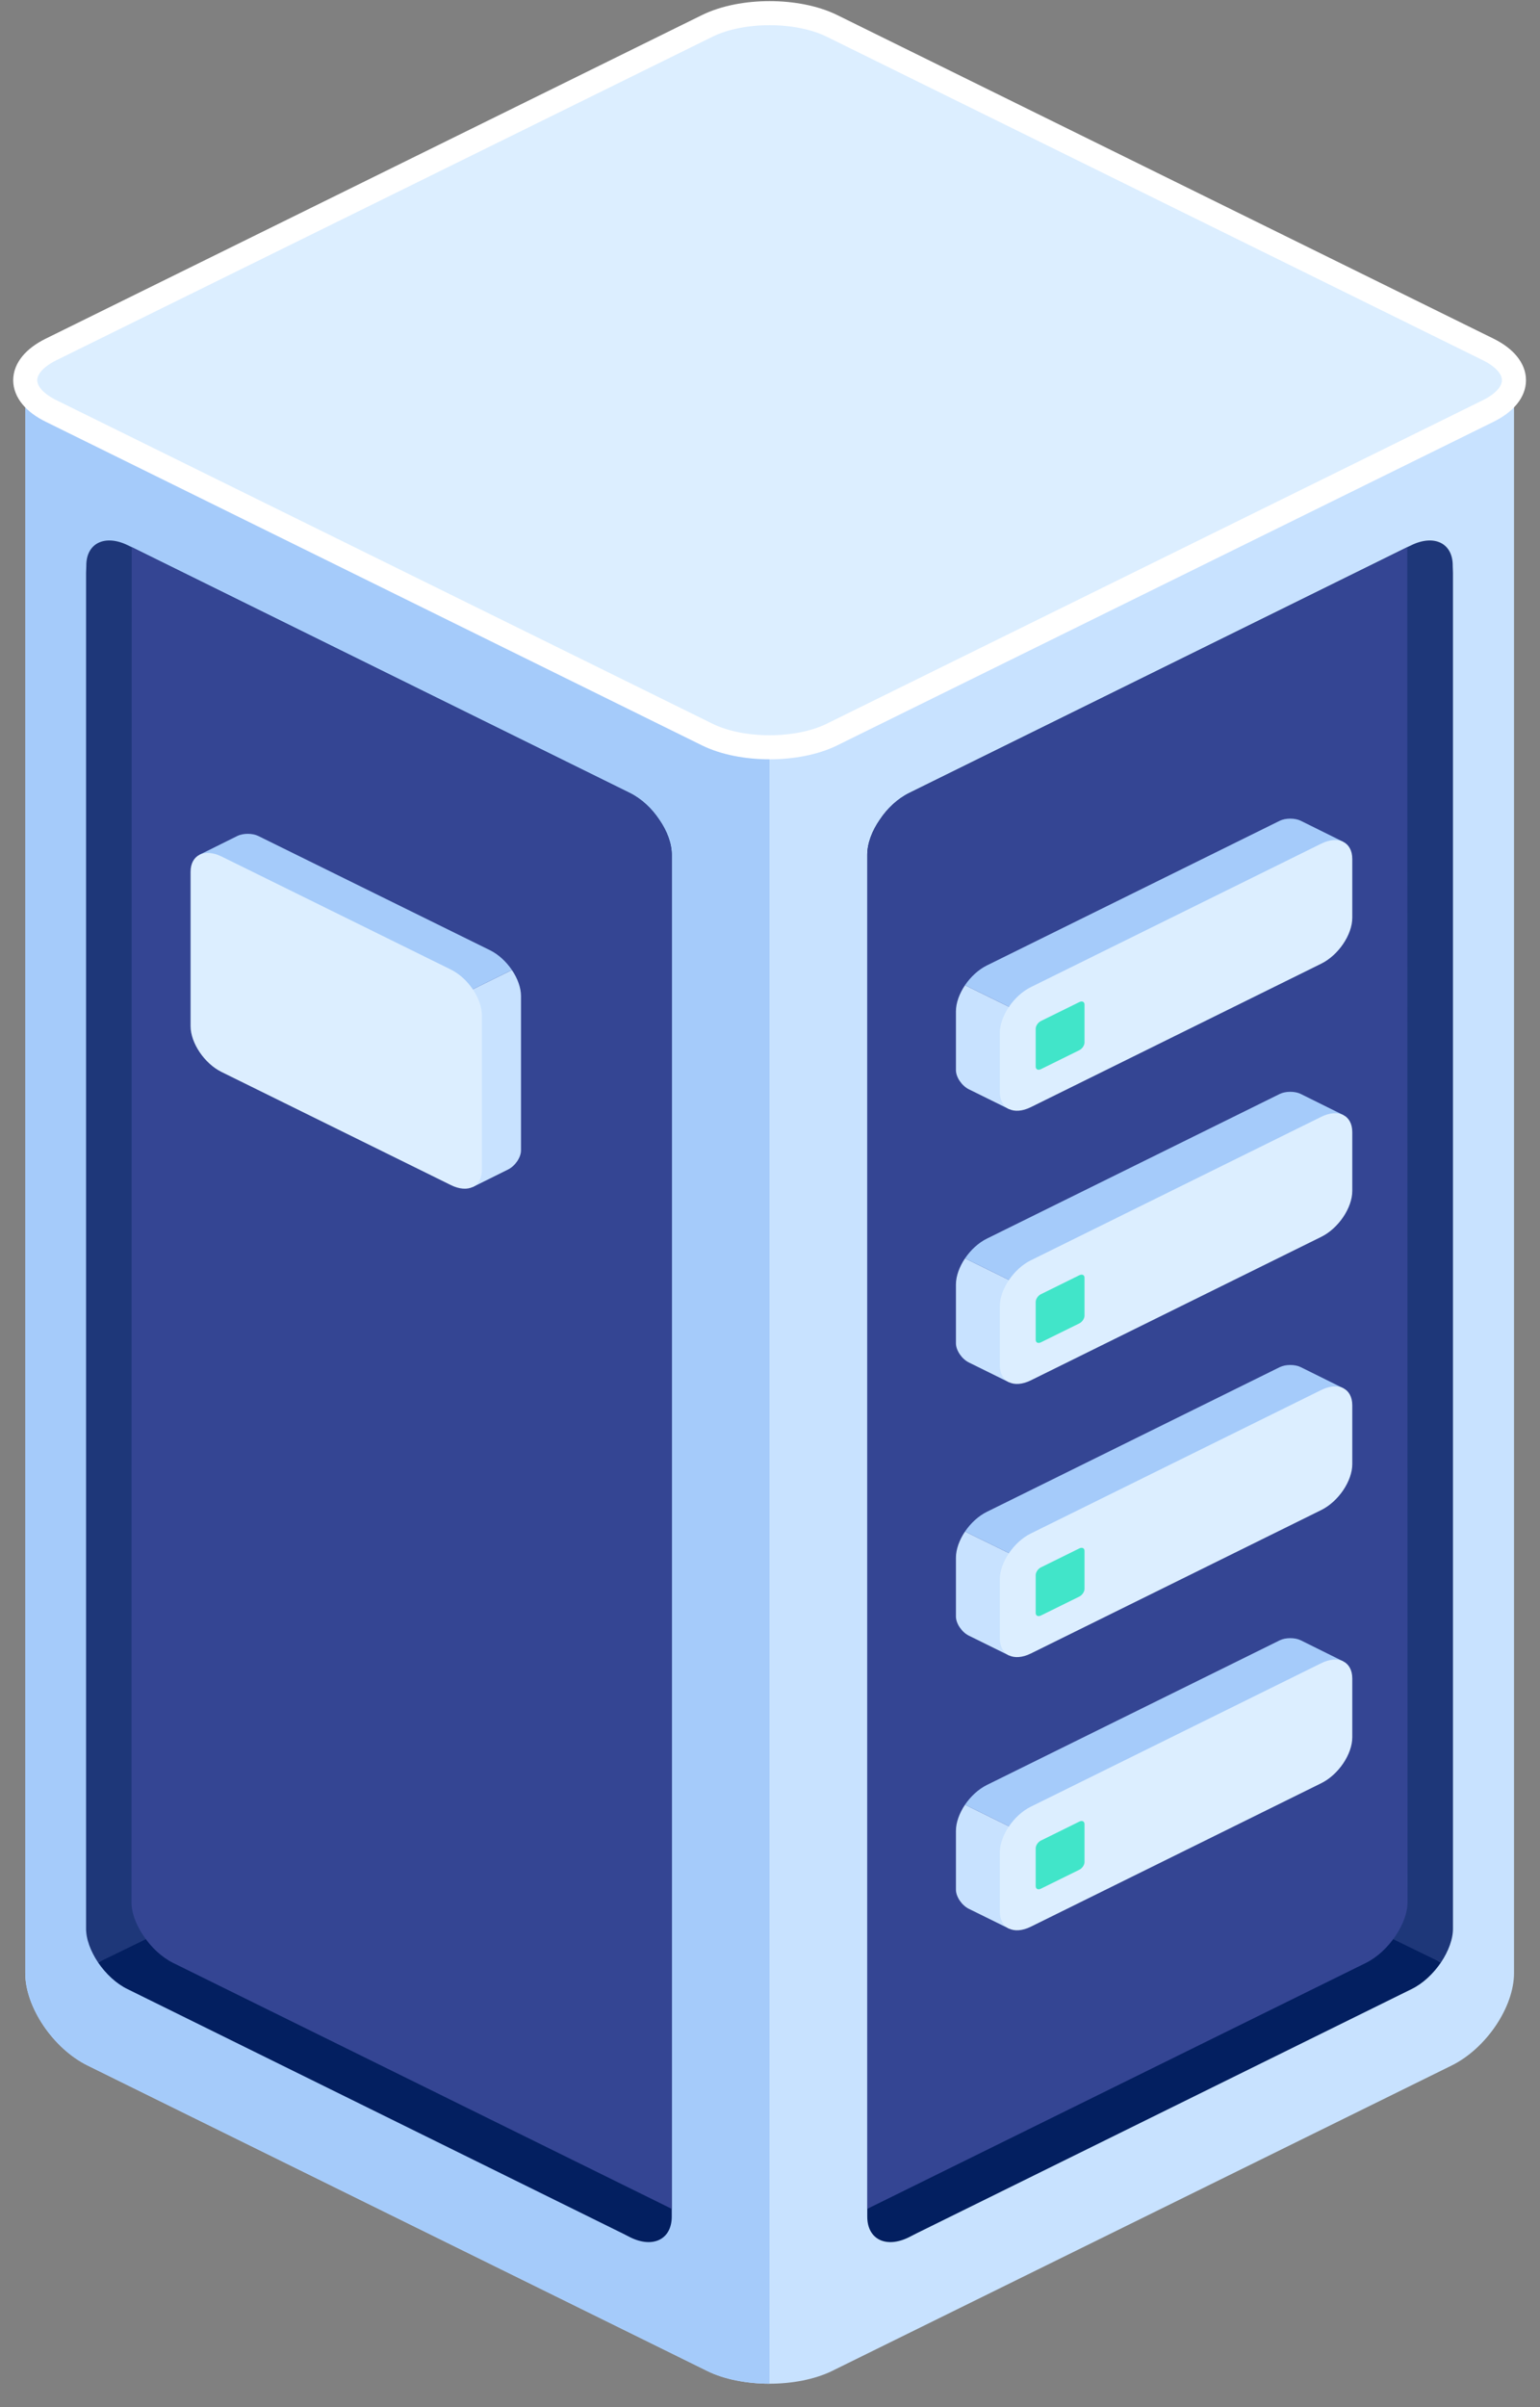 <?xml version="1.0" encoding="UTF-8"?>
<svg width="64px" height="100px" viewBox="0 0 64 100" version="1.1" xmlns="http://www.w3.org/2000/svg" xmlns:xlink="http://www.w3.org/1999/xlink">
    <rect x="0" y="0" width="64" height="100" fill="#808080" stroke="none"/>
    <!-- Generator: Sketch 52.6 (67491) - http://www.bohemiancoding.com/sketch -->
    <title>ICON</title>
    <desc>Created with Sketch.</desc>
    <defs>
        <polygon id="path-1" points="0.509 0.826 62.379 0.826 62.379 31.322 0.509 31.322"></polygon>
    </defs>
    <g id="Home" stroke="none" stroke-width="1" fill="none" fill-rule="evenodd">
        <g id="Scroll-@-1080px" transform="translate(-928, -4259)">
            <g id="Group-26" transform="translate(259.26, 4257.333)">
                <g id="Group-14" transform="translate(0, 0.647)">
                    <g id="TITLE-Copy-2" transform="translate(274.74, 0)">
                        <g id="Group-31">
                            <g id="ICON" transform="translate(393.76, 0.353)">
                                <g id="Group-64" transform="translate(0.779, 0.779)">
                                    <g id="Group-3" transform="translate(0, 71.635)">
                                        <mask id="mask-2" fill="white">
                                            <use xlink:href="#path-1"></use>
                                        </mask>
                                        <g id="Clip-2"></g>
                                    </g>
                                    <path d="M62.381,15.68 L62.381,81.861 C62.381,83.268 61.222,84.99 59.784,85.698 L34.038,98.386 C33.318,98.736 32.38,98.914 31.441,98.914 C30.502,98.914 29.564,98.736 28.854,98.386 L3.107,85.698 C1.67,84.99 0.51,83.268 0.51,81.861 L0.51,15.68 L62.381,15.68 Z" id="Fill-4" fill="#C8E2FF"></path>
                                    <path d="M31.441,15.68 L31.441,98.914 C30.502,98.914 29.563,98.736 28.854,98.386 L3.106,85.698 C1.669,84.99 0.51,83.268 0.51,81.861 L0.51,15.68 L31.441,15.68 Z" id="Fill-6" fill="#A5CBFA"></path>
                                    <path d="M28.85,0.965 L1.585,14.404 C0.151,15.111 0.151,16.256 1.585,16.962 L28.85,30.402 C30.283,31.109 32.607,31.109 34.039,30.402 L61.306,16.963 C62.737,16.256 62.737,15.111 61.306,14.404 L34.039,0.965 C32.607,0.258 30.282,0.258 28.85,0.965" id="Fill-8" fill="#DCEEFF"></path>
                                    <path d="M35.503,35.399 L35.503,91.971 C35.503,92.917 36.282,93.3 37.23,92.832 L37.53,92.678 L58.116,82.524 C58.595,82.292 59.025,81.884 59.345,81.415 L57.447,80.323 L36.023,33.941 C35.703,34.402 35.503,34.921 35.503,35.399" id="Fill-10" fill="#031F60"></path>
                                    <path d="M59.844,23.684 L59.834,23.394 C59.844,22.456 59.065,22.071 58.107,22.541 L57.947,22.617 L37.24,32.832 C36.761,33.071 36.332,33.472 36.023,33.941 L57.36,80.448 L59.345,81.415 C59.654,80.954 59.854,80.435 59.844,79.974 L59.844,23.684 Z" id="Fill-12" fill="#1E3779"></path>
                                    <path d="M57.956,78.874 C57.966,79.343 57.766,79.854 57.447,80.323 C57.137,80.783 56.708,81.193 56.229,81.432 L35.633,91.586 L35.503,91.655 L35.503,35.399 C35.503,34.921 35.703,34.402 36.023,33.941 C36.332,33.472 36.761,33.071 37.241,32.832 L57.946,22.618 L57.956,78.874 Z" id="Fill-14" fill="#344593"></path>
                                    <path d="M27.378,35.399 L27.378,91.971 C27.378,92.917 26.599,93.3 25.652,92.832 L25.351,92.678 L4.766,82.524 C4.286,82.292 3.857,81.884 3.537,81.415 L5.436,80.323 L26.859,33.941 C27.179,34.402 27.378,34.921 27.378,35.399" id="Fill-16" fill="#031F60"></path>
                                    <path d="M3.038,23.684 L3.048,23.394 C3.038,22.456 3.818,22.071 4.776,22.541 L4.935,22.617 L25.641,32.832 C26.12,33.071 26.55,33.472 26.86,33.941 L5.523,80.448 L3.537,81.415 C3.229,80.954 3.028,80.435 3.038,79.974 L3.038,23.684 Z" id="Fill-18" fill="#1E3779"></path>
                                    <path d="M4.926,78.874 C4.915,79.343 5.115,79.854 5.435,80.323 C5.745,80.783 6.174,81.193 6.653,81.432 L27.248,91.586 L27.378,91.655 L27.378,35.399 C27.378,34.921 27.179,34.402 26.859,33.941 C26.55,33.472 26.12,33.071 25.64,32.832 L4.935,22.618 L4.926,78.874 Z" id="Fill-20" fill="#344593"></path>
                                    <path d="M28.85,0.965 L1.585,14.404 C0.151,15.111 0.151,16.256 1.585,16.962 L28.85,30.402 C30.283,31.109 32.607,31.109 34.039,30.402 L61.306,16.963 C62.737,16.256 62.737,15.111 61.306,14.404 L34.039,0.965 C32.607,0.258 30.282,0.258 28.85,0.965" id="Fill-22" fill="#DCEEFF"></path>
                                    <path d="M28.85,0.965 L1.585,14.404 C0.151,15.111 0.151,16.256 1.585,16.962 L28.85,30.402 C30.283,31.109 32.607,31.109 34.039,30.402 L61.306,16.963 C62.737,16.256 62.737,15.111 61.306,14.404 L34.039,0.965 C32.607,0.258 30.282,0.258 28.85,0.965 Z" id="Stroke-24" stroke="#FFFFFF"></path>
                                    <path d="M19.104,49.203 L20.571,48.475 C20.869,48.329 21.113,47.97 21.113,47.678 L21.113,41.27 C21.113,40.919 20.969,40.529 20.735,40.185 L14.3,43.361 L19.104,49.203 Z" id="Fill-26" fill="#C8E2FF"></path>
                                    <path d="M19.822,39.362 L10.192,34.616 C9.952,34.498 9.563,34.498 9.325,34.616 L7.75,35.398 L14.3,43.362 L20.735,40.184 C20.501,39.839 20.179,39.537 19.822,39.362" id="Fill-28" fill="#A5CBFA"></path>
                                    <path d="M8.672,35.471 L18.2,40.167 C18.911,40.519 19.489,41.373 19.489,42.076 L19.489,48.483 C19.489,49.186 18.911,49.471 18.2,49.12 L8.672,44.423 C7.959,44.073 7.381,43.217 7.381,42.515 L7.381,36.107 C7.381,35.405 7.96,35.121 8.672,35.471" id="Fill-30" fill="#DCEEFF"></path>
                                    <path d="M41.397,45.965 L39.729,45.142 C39.431,44.996 39.188,44.637 39.188,44.344 L39.188,41.901 C39.188,41.551 39.333,41.161 39.565,40.817 L44.533,43.252 L41.397,45.965 Z" id="Fill-32" fill="#C8E2FF"></path>
                                    <path d="M40.478,39.993 L52.648,33.984 C52.888,33.867 53.278,33.867 53.516,33.984 L55.29,34.863 L44.533,43.252 L39.565,40.816 C39.799,40.471 40.121,40.169 40.478,39.993" id="Fill-34" fill="#A5CBFA"></path>
                                    <path d="M54.369,34.936 L42.302,40.895 C41.59,41.246 41.012,42.101 41.012,42.804 L41.012,45.246 C41.012,45.948 41.59,46.233 42.302,45.882 L54.369,39.922 C55.082,39.571 55.66,38.717 55.66,38.014 L55.66,35.572 C55.66,34.87 55.081,34.585 54.369,34.936" id="Fill-36" fill="#DCEEFF"></path>
                                    <path d="M41.397,57.314 L39.729,56.491 C39.431,56.345 39.188,55.985 39.188,55.693 L39.188,53.251 C39.188,52.899 39.333,52.51 39.565,52.165 L44.533,54.601 L41.397,57.314 Z" id="Fill-38" fill="#C8E2FF"></path>
                                    <path d="M40.478,51.342 L52.648,45.333 C52.888,45.215 53.278,45.215 53.516,45.333 L55.29,46.212 L44.533,54.601 L39.565,52.165 C39.799,51.819 40.121,51.517 40.478,51.342" id="Fill-40" fill="#A5CBFA"></path>
                                    <path d="M54.369,46.284 L42.302,52.244 C41.59,52.595 41.012,53.449 41.012,54.152 L41.012,56.595 C41.012,57.297 41.59,57.582 42.302,57.231 L54.369,51.271 C55.082,50.92 55.66,50.066 55.66,49.362 L55.66,46.92 C55.66,46.218 55.081,45.934 54.369,46.284" id="Fill-42" fill="#DCEEFF"></path>
                                    <path d="M41.397,68.662 L39.729,67.84 C39.431,67.694 39.188,67.334 39.188,67.041 L39.188,64.599 C39.188,64.248 39.333,63.858 39.565,63.513 L44.533,65.949 L41.397,68.662 Z" id="Fill-44" fill="#C8E2FF"></path>
                                    <path d="M40.478,62.691 L52.648,56.682 C52.888,56.564 53.278,56.564 53.516,56.682 L55.29,57.561 L44.533,65.949 L39.565,63.513 C39.799,63.168 40.121,62.866 40.478,62.691" id="Fill-46" fill="#A5CBFA"></path>
                                    <path d="M54.369,57.633 L42.302,63.592 C41.59,63.944 41.012,64.798 41.012,65.501 L41.012,67.944 C41.012,68.646 41.59,68.93 42.302,68.579 L54.369,62.62 C55.082,62.268 55.66,61.415 55.66,60.711 L55.66,58.269 C55.66,57.566 55.081,57.282 54.369,57.633" id="Fill-48" fill="#DCEEFF"></path>
                                    <path d="M41.397,80.01 L39.729,79.188 C39.431,79.042 39.188,78.683 39.188,78.389 L39.188,75.947 C39.188,75.597 39.333,75.207 39.565,74.862 L44.533,77.298 L41.397,80.01 Z" id="Fill-50" fill="#C8E2FF"></path>
                                    <path d="M40.478,74.039 L52.648,68.03 C52.888,67.913 53.278,67.913 53.516,68.03 L55.29,68.909 L44.533,77.297 L39.565,74.862 C39.799,74.517 40.121,74.215 40.478,74.039" id="Fill-52" fill="#A5CBFA"></path>
                                    <path d="M54.369,68.982 L42.302,74.942 C41.59,75.292 41.012,76.147 41.012,76.85 L41.012,79.292 C41.012,79.994 41.59,80.279 42.302,79.928 L54.369,73.968 C55.082,73.617 55.66,72.763 55.66,72.06 L55.66,69.618 C55.66,68.915 55.081,68.631 54.369,68.982" id="Fill-54" fill="#DCEEFF"></path>
                                    <path d="M42.72,42.304 L44.315,41.518 C44.436,41.458 44.532,41.506 44.532,41.624 L44.532,43.197 C44.532,43.314 44.436,43.458 44.315,43.517 L42.72,44.304 C42.601,44.362 42.503,44.315 42.503,44.198 L42.503,42.624 C42.503,42.505 42.601,42.363 42.72,42.304" id="Fill-56" fill="#41E5C9"></path>
                                    <path d="M42.72,53.653 L44.315,52.866 C44.436,52.807 44.532,52.855 44.532,52.973 L44.532,54.545 C44.532,54.664 44.436,54.806 44.315,54.866 L42.72,55.652 C42.601,55.711 42.503,55.664 42.503,55.546 L42.503,53.972 C42.503,53.854 42.601,53.711 42.72,53.653" id="Fill-58" fill="#41E5C9"></path>
                                    <path d="M42.72,65.001 L44.315,64.214 C44.436,64.155 44.532,64.203 44.532,64.321 L44.532,65.894 C44.532,66.012 44.436,66.155 44.315,66.215 L42.72,67.001 C42.601,67.059 42.503,67.012 42.503,66.894 L42.503,65.321 C42.503,65.203 42.601,65.06 42.72,65.001" id="Fill-60" fill="#41E5C9"></path>
                                    <path d="M42.72,76.35 L44.315,75.563 C44.436,75.504 44.532,75.552 44.532,75.67 L44.532,77.243 C44.532,77.361 44.436,77.504 44.315,77.563 L42.72,78.349 C42.601,78.408 42.503,78.361 42.503,78.243 L42.503,76.669 C42.503,76.551 42.601,76.408 42.72,76.35" id="Fill-62" fill="#41E5C9"></path>
                                </g>
                            </g>
                        </g>
                    </g>
                </g>
            </g>
        </g>
    </g>
</svg>
